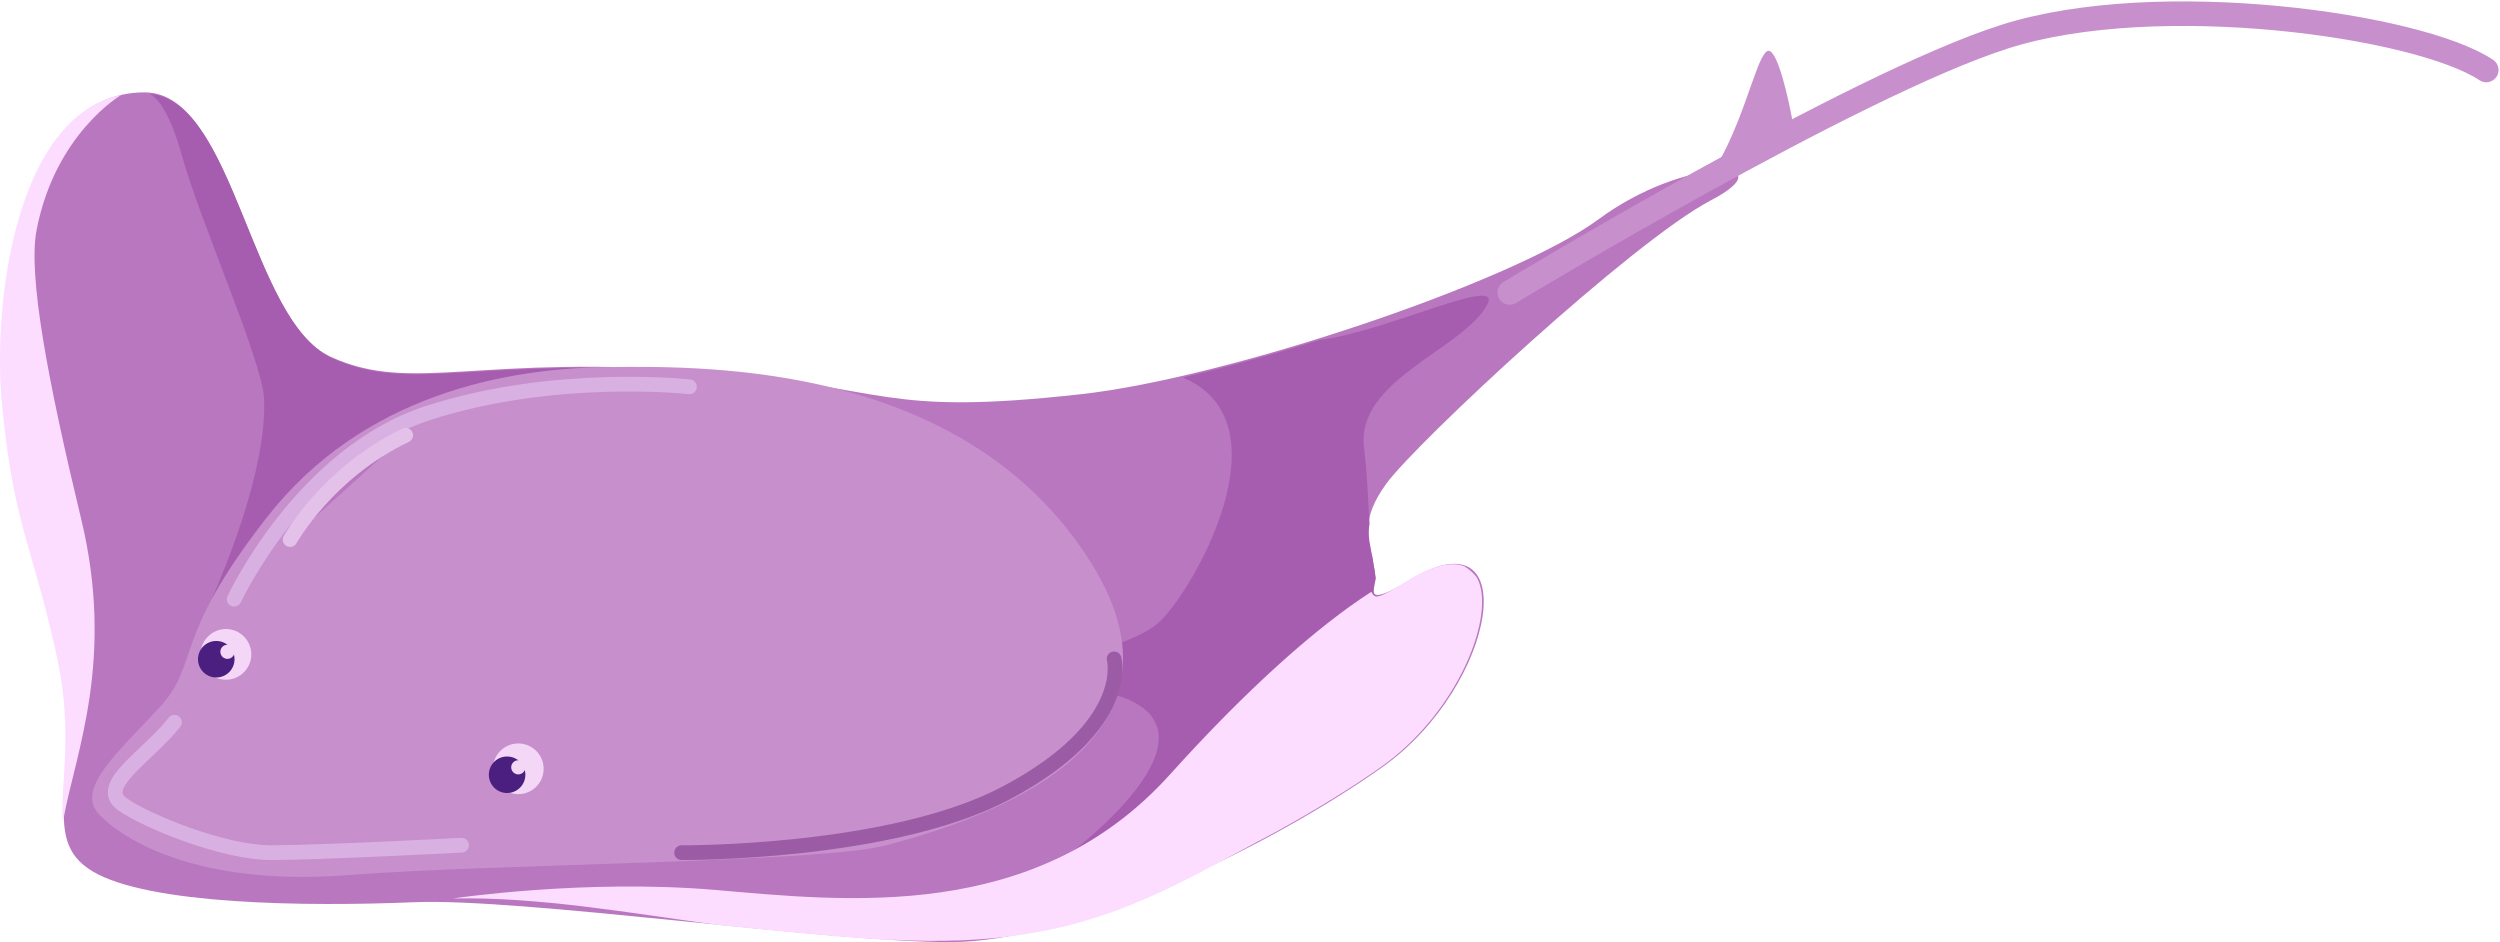 <svg width="1019" height="384" viewBox="0 0 1019 384" fill="none" xmlns="http://www.w3.org/2000/svg">
<path d="M58.968 37.648C7.295 37.648 -2.28 122.413 1.216 162.213C5.775 213.862 14.134 222.369 24.013 268.549C34.348 317.008 14.894 341.466 37.691 355.137C60.488 368.809 125.08 369.569 168.698 367.746C212.316 365.923 337.091 384 387.245 384C437.398 384 517.947 344.959 563.541 312.603C610.655 279.183 621.597 207.482 574.18 236.649C554.422 248.801 560.501 239.079 560.501 233.61C560.501 232.699 559.134 226.926 558.982 226.015C557.918 219.483 554.422 211.736 565.061 197.152C577.219 180.442 665.367 98.412 697.283 81.702C729.199 64.992 686.645 63.473 651.689 89.297C616.734 115.122 499.862 154.162 440.437 160.694C358.368 169.809 362.928 157.656 288.458 151.58C195.294 143.984 168.394 160.694 134.958 145.503C101.523 130.312 95.444 37.648 58.968 37.648Z" fill="#B877BF"/>
<path d="M239.368 149.909C184.352 149.909 161.859 157.96 135.262 145.959C102.435 131.072 95.9 41.142 61.096 38.256C63.832 39.775 68.999 44.94 74.166 63.473C81.765 90.816 106.842 147.022 107.602 162.213C109.122 191.076 90.884 233.61 86.325 244.244C94.836 236.801 151.676 174.518 174.473 163.732C195.446 153.858 224.778 150.82 239.368 149.909Z" fill="#A75DAF"/>
<path d="M566.277 253.51C564.757 250.017 563.541 246.523 562.477 243.029C558.526 243.636 560.198 239.231 560.806 235.585C560.198 232.699 559.894 229.965 559.438 227.078C559.438 226.926 559.438 226.775 559.286 226.623C558.678 222.977 557.31 218.875 558.222 213.407C557.614 203.533 557.31 193.203 555.942 182.113C552.903 154.77 595.913 142.617 606.096 124.388C613.391 111.324 564.909 135.326 538.009 138.516C518.859 144.44 499.71 149.757 482.08 153.858C525.85 172.239 486.031 241.358 472.353 253.662C457.155 267.486 408.522 268.701 455.332 283.436C502.141 298.172 437.246 346.934 437.246 346.934C403.658 399.191 575.7 274.626 566.277 253.51Z" fill="#A75DAF"/>
<path d="M49.394 38.712C5.623 47.978 -2.583 124.996 0.608 162.365C5.167 214.014 13.526 222.521 23.405 268.701C29.94 299.387 24.469 320.502 25.533 335.237C25.685 334.63 25.837 333.87 25.989 333.111C31.004 306.527 46.81 268.55 33.132 211.736C19.454 154.922 11.399 112.387 14.894 93.855C22.493 54.358 49.394 38.712 49.394 38.712Z" fill="#FCDCFF"/>
<path d="M596.976 230.876C591.961 228.749 584.21 230.268 573.572 236.801C561.413 244.244 560.501 244.244 558.982 241.206C536.944 255.333 508.372 280.702 476.912 315.641C422.2 376.405 344.69 367.29 291.497 362.733C238.304 358.176 184.503 366.227 184.503 366.227C219.155 365.467 255.63 371.999 293.777 377.164C317.942 379.595 341.499 381.873 360.8 383.089C362.016 383.089 363.384 383.089 364.599 383.089C440.285 386.886 472.657 364.1 520.683 338.731C536.337 330.072 550.927 321.11 562.933 312.603C594.697 290.12 610.047 250.017 601.992 235.433C600.624 233.61 598.952 232.091 596.976 230.876Z" fill="#FCDCFF"/>
<path d="M40.731 332.351C53.193 344.808 84.805 361.214 142.557 356.657C200.309 352.099 335.115 351.644 361.408 344.504C387.548 337.364 495.15 308.653 444.237 228.598C393.324 148.542 289.977 149.149 248.183 149.605C206.389 150.061 148.028 160.694 108.818 210.824C69.607 260.954 81.765 270.069 65.047 288.298C48.33 306.527 30.092 321.718 40.731 332.351Z" fill="#C78FCC"/>
<path d="M615.366 119.223C615.366 119.223 755.036 34.61 817.347 14.862C879.659 -4.886 986.045 10.305 1013.4 28.534" stroke="#C78FCC" stroke-width="10" stroke-miterlimit="10" stroke-linecap="round" stroke-linejoin="round"/>
<path d="M700.323 66.511C712.481 45.244 717.04 17.9 721.6 20.938C726.159 23.976 730.719 49.801 730.719 49.801L700.323 66.511Z" fill="#C78FCC"/>
<path d="M95.443 244.244C95.443 244.244 122.952 185 174.625 168.29C226.298 151.58 281.011 157.656 281.011 157.656" stroke="#D9B0E2" stroke-width="6" stroke-miterlimit="10" stroke-linecap="round" stroke-linejoin="round"/>
<path d="M118.24 219.939C118.24 219.939 133.438 192.595 165.354 177.404Z" fill="#B877BF"/>
<path d="M118.24 219.939C118.24 219.939 133.438 192.595 165.354 177.404" stroke="#E4C1E8" stroke-width="6" stroke-miterlimit="10" stroke-linecap="round" stroke-linejoin="round"/>
<path d="M277.819 347.542C277.819 347.542 363.08 348.15 410.042 323.237C461.715 295.893 454.116 268.55 454.116 268.55" stroke="#9C5BA5" stroke-width="6" stroke-miterlimit="10" stroke-linecap="round" stroke-linejoin="round"/>
<path d="M71.127 294.374C60.488 308.046 39.211 320.198 49.85 327.794C59.576 334.63 90.884 347.542 110.642 347.542C130.399 347.542 188.151 344.504 188.151 344.504" stroke="#D9B0E2" stroke-width="6" stroke-miterlimit="10" stroke-linecap="round" stroke-linejoin="round"/>
<path d="M92.1 277.056C97.807 277.056 102.434 272.431 102.434 266.727C102.434 261.022 97.807 256.397 92.1 256.397C86.392 256.397 81.765 261.022 81.765 266.727C81.765 272.431 86.392 277.056 92.1 277.056Z" fill="#F4D7F7"/>
<path d="M211.252 323.692C216.96 323.692 221.587 319.068 221.587 313.363C221.587 307.658 216.96 303.033 211.252 303.033C205.544 303.033 200.917 307.658 200.917 313.363C200.917 319.068 205.544 323.692 211.252 323.692Z" fill="#F4D7F7"/>
<path d="M206.693 323.237C210.805 323.237 214.14 319.904 214.14 315.793C214.14 311.682 210.805 308.35 206.693 308.35C202.58 308.35 199.246 311.682 199.246 315.793C199.246 319.904 202.58 323.237 206.693 323.237Z" fill="#4B1F7F"/>
<path d="M88.149 276.145C92.261 276.145 95.596 272.812 95.596 268.701C95.596 264.59 92.261 261.258 88.149 261.258C84.036 261.258 80.702 264.59 80.702 268.701C80.702 272.812 84.036 276.145 88.149 276.145Z" fill="#4B1F7F"/>
<path d="M92.708 268.549C94.303 268.549 95.596 267.257 95.596 265.663C95.596 264.069 94.303 262.777 92.708 262.777C91.113 262.777 89.82 264.069 89.82 265.663C89.82 267.257 91.113 268.549 92.708 268.549Z" fill="#F4D7F7"/>
<path d="M211.252 315.641C212.847 315.641 214.139 314.349 214.139 312.755C214.139 311.161 212.847 309.869 211.252 309.869C209.657 309.869 208.364 311.161 208.364 312.755C208.364 314.349 209.657 315.641 211.252 315.641Z" fill="#F4D7F7"/>
</svg>
